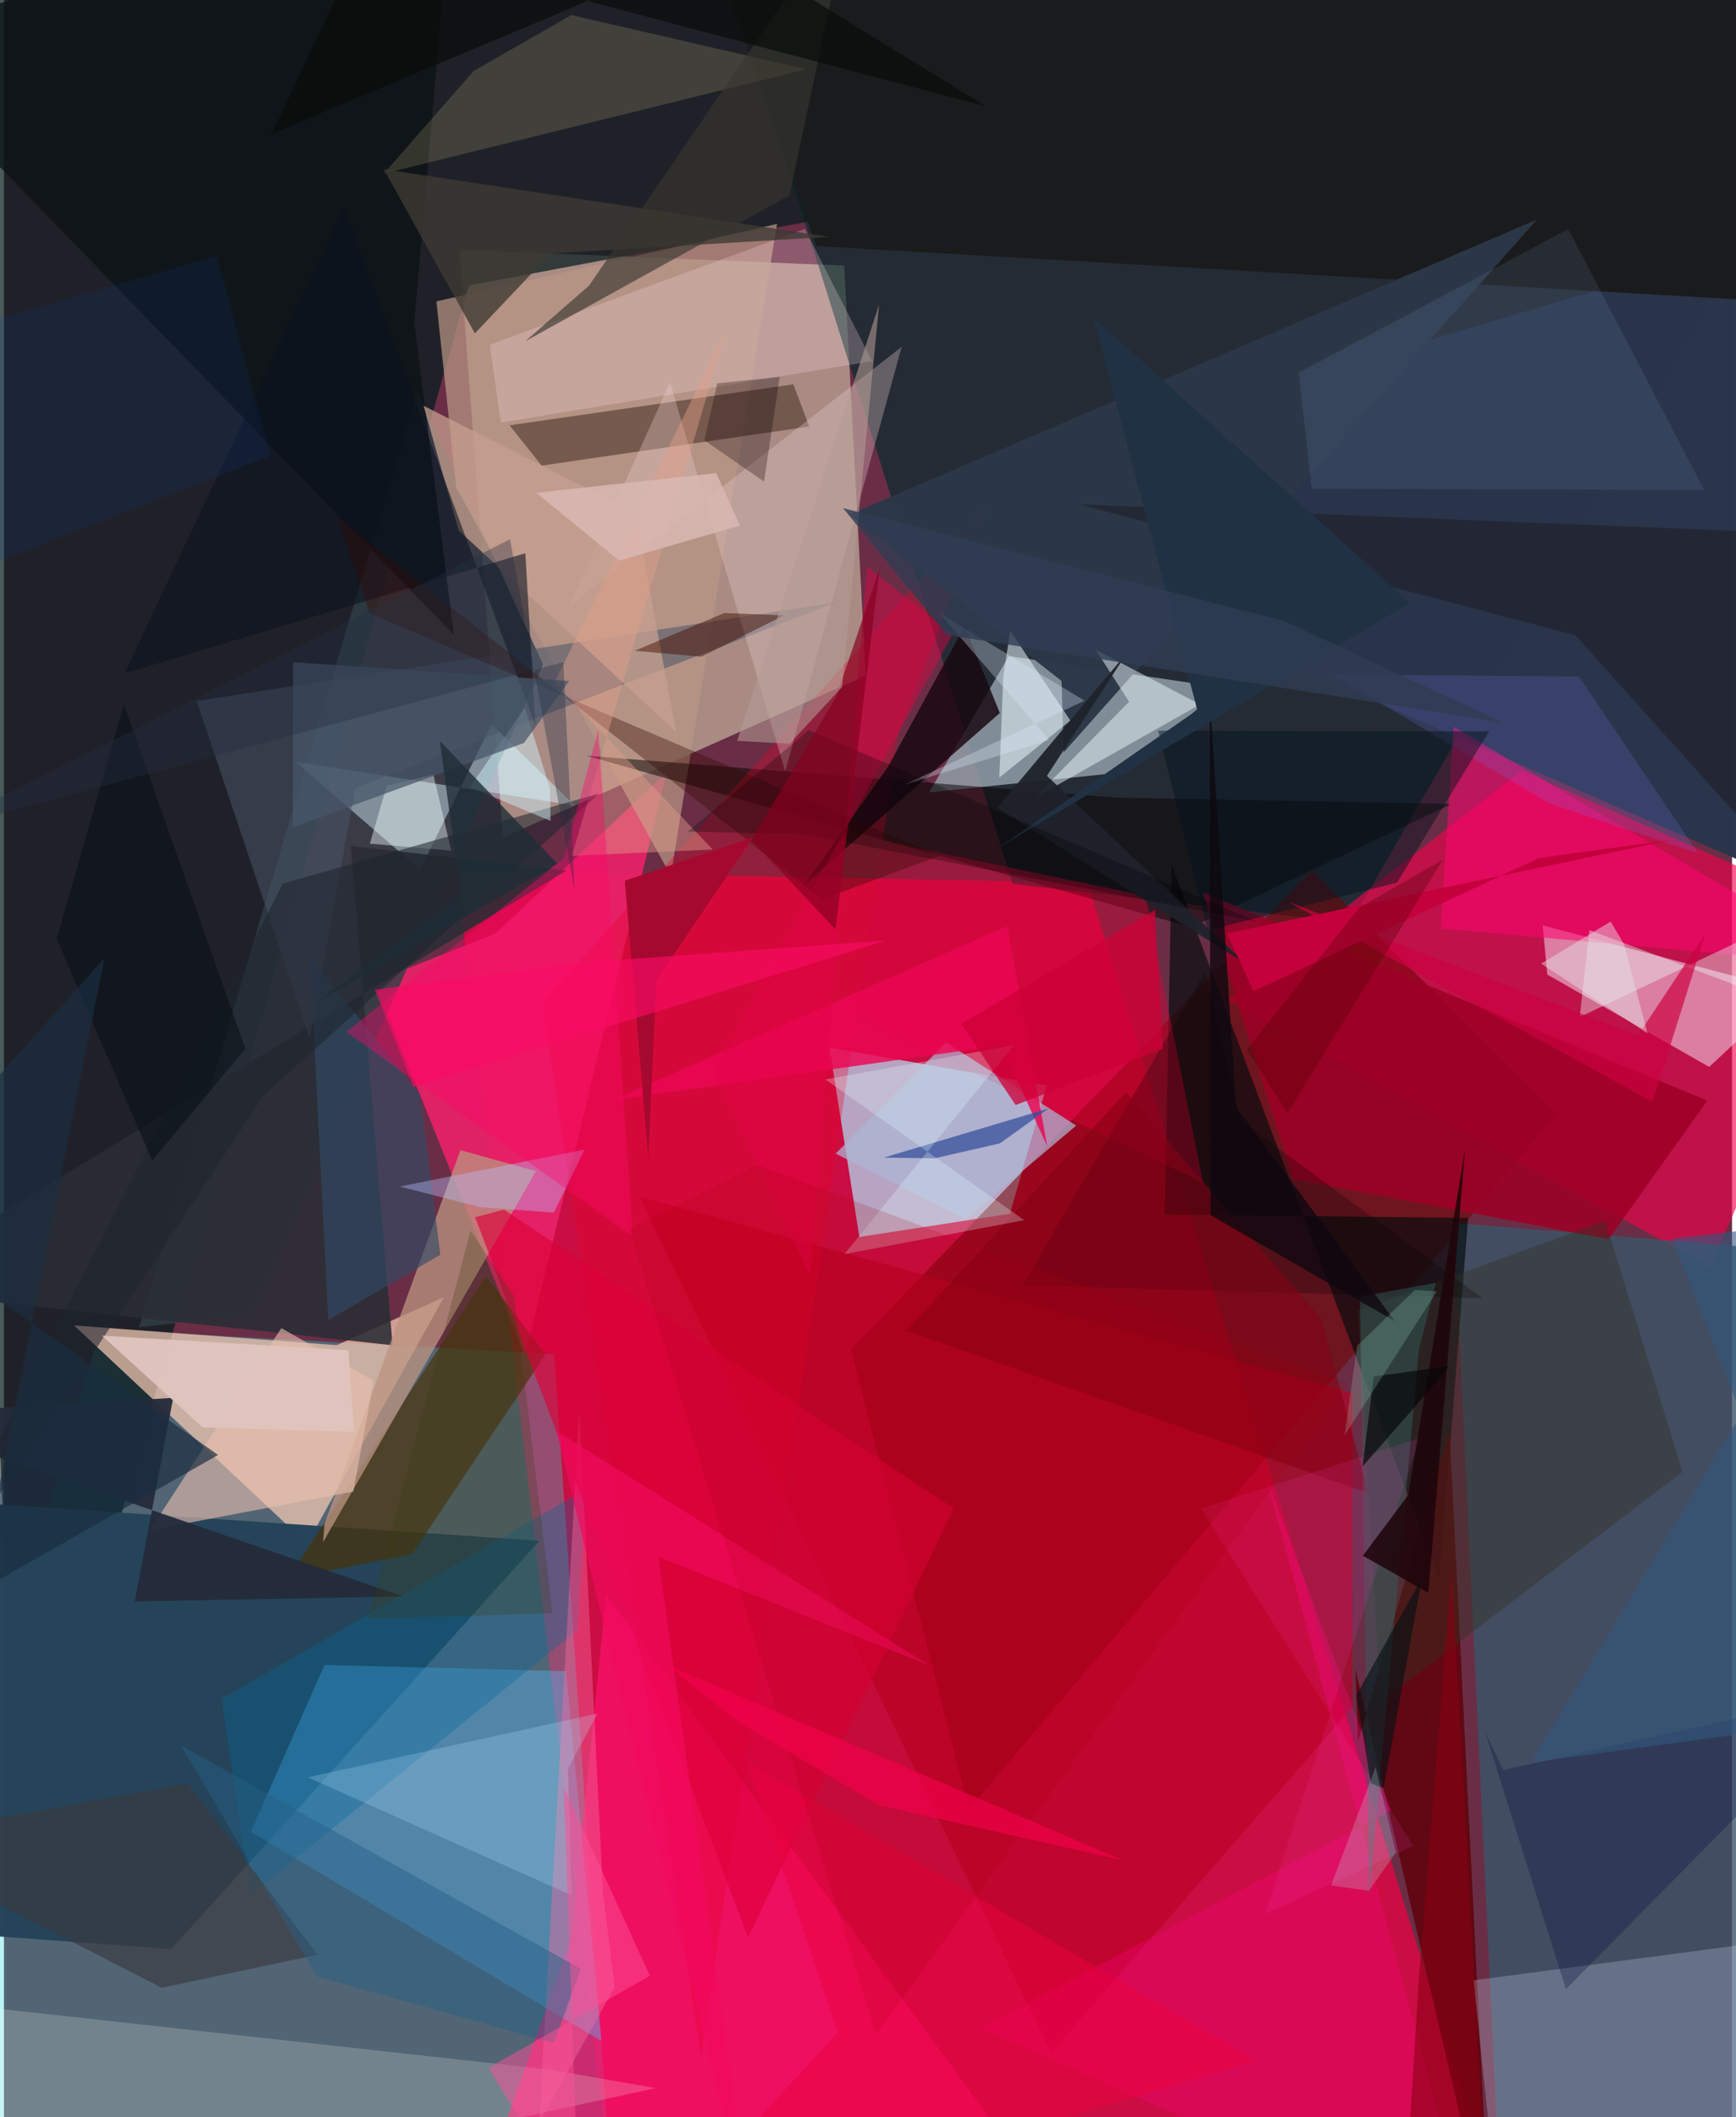 <svg xmlns="http://www.w3.org/2000/svg" width="228" height="278" viewBox="0 0 836 1024"><path fill="#692e46" d="M0 0h836v1024H0z"/><path fill="#ee0141" fill-opacity=".725" d="M713.733 1037.89L524.188 426.911l-305.304-5.78 71.546 610.188z"/><path fill="#eff5ca" fill-opacity=".471" d="M406.47 128.473l10.423 198.292-175.435 78.338-21.142-284.407z"/><path fill="#012a2c" fill-opacity=".647" d="M487.998 427.533L334.163-62 898 20.132 651.444 446.396z"/><path fill="#21dcde" fill-opacity=".314" d="M295.772 1086L-62 1028.827 46.454 642.952l219.736 11.976z"/><path fill="#061e1e" fill-opacity=".729" d="M898 11.495L224.872 138.077 6.819 909.188-33.657-62z"/><path fill="#b0ddf3" fill-opacity=".725" d="M413.818 598.283l72.827-11.227 17.828-62.01L399.36 506.72z"/><path fill="#f1034c" fill-opacity=".627" d="M734.312 372.76L898 445.226l-72.544 167.745L591.285 483.61z"/><path fill="#faccb5" fill-opacity=".706" d="M146.65 746.66L33.925 641.066l127.052 9.533 51.816-23.148z"/><path fill="#730000" fill-opacity=".549" d="M632.71 421.05L409.738 652.842l57.143 222.16 284.57-336.27z"/><path fill="#91a0a8" fill-opacity=".839" d="M542.688 373.41l-95.143 9.847 38.616-65.92L589.217 332.5z"/><path fill="#3a5669" fill-opacity=".796" d="M724.936 1086l-23.414-494.517 175.611 14.342L837.153 1086z"/><path fill="#26455a" fill-opacity=".996" d="M80.983 942.708L-62 932.222V723.618l321.046 21.603z"/><path fill="#ff116d" fill-opacity=".686" d="M494.83 1048.853l-203.539-277.48L274.57 937.03l-39.775 112.077z"/><path fill="#e62267" fill-opacity=".937" d="M237.687 451.534l-58.442 23.216 72.861 181.106 68.526-282.335z"/><path fill="#2a344a" fill-opacity=".988" d="M859.51 424.783l2.062-129.9L898 102.562 435.565 239.91z"/><path fill="#54beff" fill-opacity=".376" d="M271.858 808.275l-116.799-2.988-35.611 80.612 169.589 101.27z"/><path fill="#313e47" fill-opacity=".808" d="M199.969 189.36L65.364 641.939l54.884-6.298 140.56-314.316z"/><path fill="#f9ebfa" fill-opacity=".498" d="M744.389 447.581l119.917 31.74-39.361 36.719-78.305-44.662z"/><path fill="#020b0b" fill-opacity=".659" d="M708.334 589.08l-146.785-1.678 3.35-168.99 129.599 345.423z"/><path fill="#d5f5ff" fill-opacity=".455" d="M140.954 368.413l60.375 52.21 34.59-70.36 40.123 39.312z"/><path fill="#4a3106" fill-opacity=".663" d="M233.191 617.273l28.885 37.744-64.538 96.523-60.394 12.258z"/><path fill="#ba0023" fill-opacity=".624" d="M307.402 578.68l199.2 414.335 145.825-167.571-.056-151.703z"/><path fill="#5f0008" fill-opacity=".816" d="M719.045 1086l-65.252-278.801 1.293 34.923 44.2-150.827z"/><path fill="#d4e1fe" fill-opacity=".247" d="M890.075 1086L898 933.114l-187.088 24.7 8.76 82.721z"/><path fill="#2a2d35" fill-opacity=".875" d="M167.764 409.109l104.426 11.876L-62 623.57l249.999 27.07z"/><path fill="#bc9380" fill-opacity=".761" d="M257.387 566.441L154.358 745.915l.735-8.887 65.721-180.744z"/><path fill="#1a1b1c" d="M898-2.406l-52.09 147.64-452.926-26.222-42.24-120.876z"/><path fill="#b89585" fill-opacity=".722" d="M373.998 108.282l-164.8 37.495 9.572 89.988 103.837 187.768z"/><path fill="#090202" fill-opacity=".51" d="M700.4 388.82l-126.034 59.66-292.553-82.984 256.242 20.268z"/><path fill="#9e0025" fill-opacity=".863" d="M776.348 599.338l-152.709-29.066-43.67-138.667 244.062 100.7z"/><path fill="#fffff6" fill-opacity=".192" d="M263.03 1000.865l52.313 9.076L-34.8 1086-62 965.024z"/><path fill="#5d4337" fill-opacity=".714" d="M389.567 206.298L260.1 225.203 244.586 205.7l137.3-19.81z"/><path fill="#0c1216" fill-opacity=".792" d="M198.495 156.101l19.18 150.97L-62 18.917 217.408-62z"/><path fill="#ea002c" fill-opacity=".314" d="M432.845 354.532l42.904-110.701-215.345 241.391 76.777 509.507z"/><path fill="#fd046f" fill-opacity=".553" d="M796.083 407.63L898 467.255l-202.91-18.17 6.228-97.624z"/><path fill="#4a5567" fill-opacity=".537" d="M169.975 381.202l-22.078 120.874-54.639-163.053 309.141-47.672z"/><path fill="#e9cccb" fill-opacity=".325" d="M377.93 373.046l56.363-205.3L273.34 293.372l48.874-108.493z"/><path fill="#e9c0ae" fill-opacity=".6" d="M169.032 721.42l9.836-53.625-44.681-25.446-63.543 97.732z"/><path fill="#160710" fill-opacity=".824" d="M464.734 302.927l-37.137 68.06-40.128 56.687 94.314-82.82z"/><path fill="#2c3747" fill-opacity=".988" d="M409.028 248.896l102.613 80.462 1.018 34.523 229.005-257.728z"/><path fill="#de0036" fill-opacity=".416" d="M411.767 491.322L580.12 572.1l-27.86-138.784-127.547-26.65z"/><path fill="#acb6d4" fill-opacity=".722" d="M518.714 544.397l-53.542 45.264-62.839-31.7 53.425-53.7z"/><path fill="#303222" fill-opacity=".416" d="M774.638 590.448L655.1 633.958l10.793 189.328L812.04 711.843z"/><path fill="#e8f6fe" fill-opacity=".541" d="M486.783 305.042l29.126 43.483-34.39 27.534 1.897-48.555z"/><path fill="#ffe0e8" fill-opacity=".243" d="M240.404 204.393L420.02 174.65l-32.588-63.936-152.43 56.017z"/><path fill="#ecf8fd" fill-opacity=".49" d="M578.624 340.7l-50.492-26.468 16.168 25.197-46.194 46.778z"/><path fill="#cec08b" fill-opacity=".192" d="M183.748 83.967l204.527-50.452-113.84-26.233-47.192 27.032z"/><path fill="#006b9d" fill-opacity=".333" d="M119.373 916.494l-14.025-94.82 176.233-101.49-4.062 68.217z"/><path fill="#c7a08e" fill-opacity=".745" d="M325.19 354.011l-19.798-105.946-102.376-51.784 16.943 60.228z"/><path fill="#f76b9f" fill-opacity=".431" d="M278.3 682.104l-19.379 344.608 36.532-65.574-5.698-46.087z"/><path fill-opacity=".243" d="M598.282 542.027l-17.175-72.062-88.33 151.683 222.666 6.27z"/><path fill="#ff037f" fill-opacity=".306" d="M711.118 1086L610.513 714.248l60.672 161.438-199 105.29z"/><path fill="#314a65" fill-opacity=".635" d="M211.102 606.868l-54.172 31.6-8.926-175.808 53.431 67.056z"/><path fill="#242b3b" fill-opacity=".957" d="M81.864 676.092L-62 684.495l255.056 87.648-129.786 2.41z"/><path fill="#3a3a3e" fill-opacity=".659" d="M-62 890.431l150.785-27.814 62.9 82.805-75.37 16.022z"/><path fill="#8fafe4" fill-opacity=".114" d="M632.715 236.364l-6.368-56.095 130.419-69.488 65.753 126.225z"/><path fill="#0c1220" fill-opacity=".58" d="M164.424 100.404l92.679 250.548-4.883-83.374L58.252 325.72z"/><path fill="#340a00" fill-opacity=".365" d="M161.156 250.228l234.72 184.73 56.69-21.024-275.675-117.319z"/><path fill="#6e76eb" fill-opacity=".2" d="M642.778 326.236l119.21.952 57.646 85.573-72.208-24.23z"/><path fill="#3e3a33" fill-opacity=".784" d="M264.452 122.598l134.832-8.039-215.553-32.727 44.1 79.395z"/><path fill="#e29e8a" fill-opacity=".443" d="M349.718 158.338L274.75 413.927l68.138-3.036-76.572-80.692z"/><path fill="#1e1c23" fill-opacity=".522" d="M885.27 258.676l-365.446-14.763 240.43 63.35L898 460.72z"/><path fill="#ea0653" fill-opacity=".831" d="M294.257 532.179l191.07-84.218 19.405 106.547-22.266-48.923z"/><path fill="#37509b" fill-opacity=".749" d="M505.43 536.091l-79.81 23.815 24.606.327 31.558-7.22z"/><path fill="#dc0039" fill-opacity=".639" d="M241.865 585.049l-13.936 3.683 132.037 348.33 99.446-207.469z"/><path fill="#f3fffc" fill-opacity=".42" d="M216.389 411.416l-8.653-36.714-22.554 5.3-8.159 28.052z"/><path fill="#babffd" fill-opacity=".392" d="M191.534 573.882l89.351-17.892-14.844 30.503-35.705-2.632z"/><path fill="#05141f" fill-opacity=".478" d="M673.964 426.876l44.531-73.16-160.106-.298 23.918 96.578z"/><path fill="#373630" fill-opacity=".639" d="M283.024 138.175L410.11-47.41 380.036 94.396l-127.794 70.622z"/><path fill="#1d252d" fill-opacity=".557" d="M287.896 383.785L125.912 529.533-62 813.18l196.881-385.834z"/><path fill="#b7e7ff" fill-opacity=".231" d="M272.784 855.609l14.399-26.86-140.223 30.875 127.76 57.134z"/><path fill="#265f85" fill-opacity=".475" d="M266.095 988.188l12.903-35.943L85.694 844.24l65.656 111.755z"/><path fill="#a60930" fill-opacity=".996" d="M300.345 425.953l11.375 134.032 3.914-85.803 46.721-69.176z"/><path fill="#03083d" fill-opacity=".29" d="M898 817.878l-172.73 38.218-8.677-18.412 39.024 124.427z"/><path fill="#850015" fill-opacity=".569" d="M542.765 528.178L637.23 637.91l22.885 84.298-223.482-78.616z"/><path fill="#ff066a" fill-opacity=".388" d="M287.497 353.1l-16.642 62.054-105.226 83.96 138.586 98.923z"/><path fill="#460f00" fill-opacity=".482" d="M348.508 296.49l28.914 1.152-40.056 20.004-32.189-2.899z"/><path fill="#e50048" fill-opacity=".424" d="M390.043 617.085l27.366-343.33 41.59 32.979-115.808 210.698z"/><path fill="#325f5d" fill-opacity=".467" d="M655.998 627.123l36.716-6.657-8.192 32.542-24.088 265.17z"/><path fill="#edfcfe" fill-opacity=".388" d="M898 427.508l-135.66 64.376 4.635-42.034L898 499.094z"/><path fill="#eb003f" fill-opacity=".486" d="M605.806 996.676L308.078 1086l95.328-102.927-44.315-131.036z"/><path fill="#e6fffe" fill-opacity=".267" d="M493.563 590.145L406.576 606.6l81.995-101.095-91.187 16.572z"/><path fill="#daedfb" fill-opacity=".314" d="M522.776 338.892l-70.343-42.416 53.261 61.48-69.7 21.418z"/><path fill="#1f222b" fill-opacity=".953" d="M480.53 390.67l120.22 75.45-96.2-90.872 39.04-59.935z"/><path fill="#f20a5e" fill-opacity=".675" d="M447.82 805.594l-131.346-52.76L363.266 1086l-95.992-393.916z"/><path fill="#fe41cf" fill-opacity=".129" d="M684.889 695.529l-74.828 230.234 71.746-33.005L579.12 729.653z"/><path fill="#1d040a" fill-opacity=".859" d="M657.407 752.452l21.917-29.283 27.53-167.439-17.766 214.719z"/><path fill="#3c3d13" fill-opacity=".271" d="M225.696 595.205l-49.463 187.788 89.191-2.733-18.54-153.332z"/><path fill="#31587e" fill-opacity=".604" d="M898 830.853L738.916 852.45 898 588.51l-90.797 10.646z"/><path fill="#d9b6b1" fill-opacity=".898" d="M297.58 271.117l-40.073-32.773 87.09-9.503 11.44 25.382z"/><path fill="#cd0040" fill-opacity=".675" d="M790.481 500.786L621.306 436.19l176.202 96.707 25.706-81.479z"/><path fill="#cd0036" fill-opacity=".761" d="M560.571 507.255l-71.154 27.204-26.29-39.293 93.743-55.096z"/><path fill="#0e080f" fill-opacity=".8" d="M583.677 587.717l89.21 51.31L596 535.297l-12.67-198.43z"/><path fill="#203143" d="M527.083 153.749l50.23 189.64-96.01 66.52L680.26 291.6z"/><path fill="#d4f6ff" fill-opacity=".451" d="M251.968 342.275l-26.512 38.396 39.02 16.439-.37-15.915z"/><path fill="#010000" fill-opacity=".263" d="M387.02 403.455l-56.175-1.21 58.47-49.086 216.816 92.605z"/><path fill="#46566a" fill-opacity=".722" d="M251.559 359.331l-111.85 40.843.151-79.881 133.6 9.069z"/><path fill="#040c12" fill-opacity=".506" d="M116.797 507.18l-45.109 54.193-46.2-107.356 32.53-113.463z"/><path fill="#a9000e" fill-opacity=".169" d="M364.306 563.406l-62.031 31.066 119.482 389.672 228.235-314.662z"/><path fill="#e1c4bf" fill-opacity=".933" d="M96.063 690.407l73.198 2.128-2.548-39.52-119.224-6.986z"/><path fill="#06060a" fill-opacity=".682" d="M693.027 668.453l-35.793 40.827 5.436-43.467 36.38-5.062z"/><path fill="#c4013d" d="M806.597 406.231l-64.102 8.786-137.982 64.448-12.86-28.003z"/><path fill="#f7004e" fill-opacity=".612" d="M355.457 832.904l-35.145-27.76 221.146 94.641-118.349-26.754z"/><path fill="#890014" fill-opacity=".58" d="M676.512 1086l8.026-129.273 15.77-198.081 15.084 273.905z"/><path fill="#1a2e41" fill-opacity=".686" d="M103.57 703.71l-116.015 66.141 61.09-306.495L-62 586.6z"/><path fill="#fe5095" fill-opacity=".498" d="M270.788 864.239l7.426 208.49-43.76-72.538 78.03-44.59z"/><path fill="#080d0a" fill-opacity=".714" d="M475.034 51.451l-127.332-78.41L129.444 64.82l44.026-93.092z"/><path fill="#1f2e36" fill-opacity=".8" d="M220.886 433.04l-70.132 52.11 117.015-67.39-56.884-59.35z"/><path fill="#e6e1e4" fill-opacity=".463" d="M795.074 499.8l-11.238-43.018-6.59-11.046-33.628 20.344z"/><path fill="#120105" fill-opacity=".29" d="M367.715 232.93l7.598-50.651-30.243 3.112-6.195 27.605z"/><path fill="#86001f" fill-opacity=".678" d="M361.607 406.256l40.696 43.301 21.387-174.763-21.005 62.115z"/><path fill="#f80b65" fill-opacity=".647" d="M426.646 454.888l-149.162 10.844-98.023 12.983 18.717 47.018z"/><path fill="#051015" fill-opacity=".627" d="M654.277 819.787l6.995 42.725 6.178 2.372 18.609-101.703z"/><path fill="#0c4298" fill-opacity=".141" d="M128.897 220.511l-25.889-96.69L-62 171.19v123.115z"/><path fill="#b29b93" fill-opacity=".58" d="M405.46 332.341l17.897-185.035-68.614 211.013 25.298 1.391z"/><path fill="#303c53" fill-opacity=".8" d="M725.092 349.423l-268.948-42.306-50.22-61.364 212.879 54.414z"/><path fill="#4a0001" fill-opacity=".31" d="M655.695 439.024l40.455-23.239-75.203 122.565-19.703-30.643z"/><path fill="#b5fef5" fill-opacity=".208" d="M642.015 911.922l18.26 2.604 13.08-18.437-9.782-41.372z"/><path fill="#232e41" fill-opacity=".357" d="M270.599 320.277l5.47 110.297-31.254-169.76-279.666 141.639z"/><path fill="#a2dec8" fill-opacity=".224" d="M693.26 624.592l-10.7-.657-27.918 26.895-6.067 43.37z"/></svg>